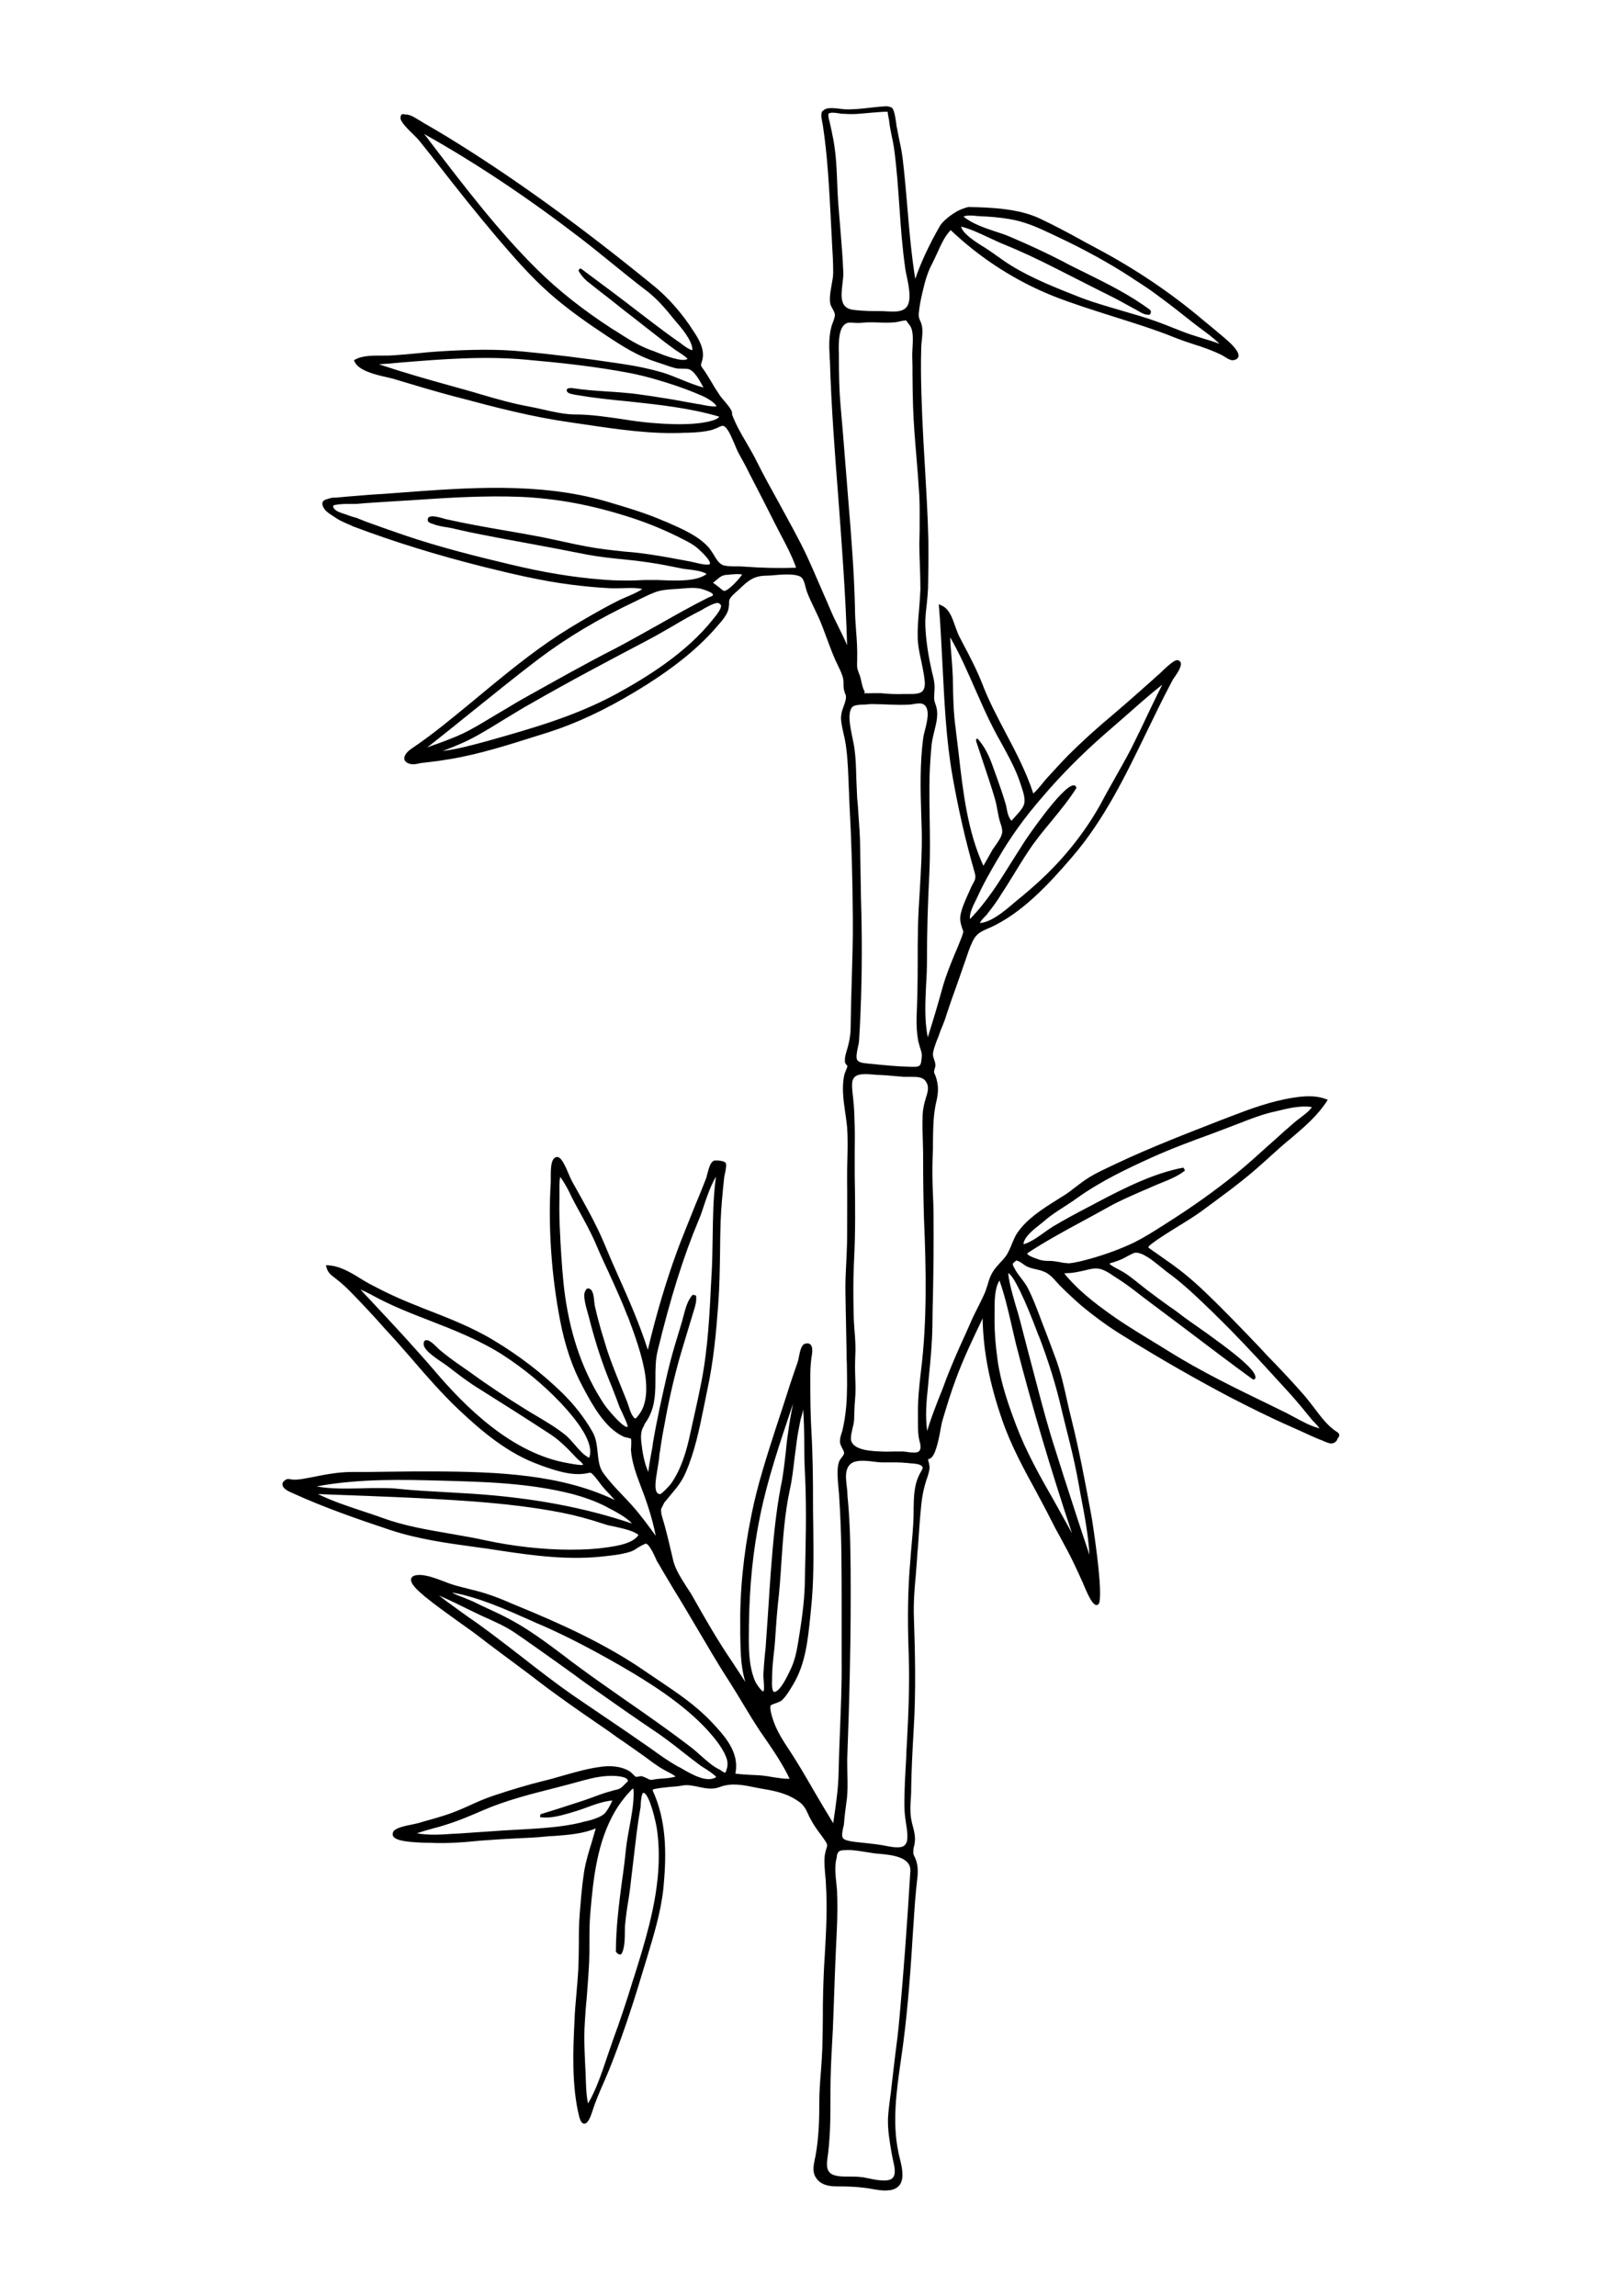 <?xml version="1.0" encoding="utf-8"?>
<!-- Generator: Adobe Illustrator 21.1.0, SVG Export Plug-In . SVG Version: 6.00 Build 0)  -->
<svg version="1.1" id="Слой_1" xmlns="http://www.w3.org/2000/svg" xmlns:xlink="http://www.w3.org/1999/xlink" x="0px" y="0px"
	 viewBox="0 0 595.3 841.9" style="enable-background:new 0 0 595.3 841.9;" xml:space="preserve">
<path d="M490.5,525.2L490.5,525.2c-3.4-2.1-5.9-5.5-8.4-8.8c-1.1-1.4-2.2-2.9-3.3-4.2c-3.2-3.7-6.7-7.5-11.1-12.1
	c-1.9-1.9-3.7-3.8-5.5-5.8c-6.5-6.8-13.2-13.8-20.1-20.4c-4.6-4.4-8.5-7.6-12.4-10.4l-1.3-0.9c-1.6-1.1-3.2-2.3-4.8-3.4
	c-0.5-0.3-0.9-0.6-1.3-0.9c-0.5-0.4-1.1-0.7-1.1-0.9c0-0.1,0.1-0.4,1-1.1c3-2.3,6.3-4.3,9.5-6.3c2.9-1.8,5.9-3.6,8.7-5.6
	c1.4-1,2.8-2.1,4.2-3.1c3.5-2.6,7.2-5.3,10.7-8.1c3.7-2.9,7.3-6.1,10.7-9.2c2.1-1.9,4.3-3.9,6.6-5.8l1.1-0.9c4.7-4,9.6-8.2,13-13.5
	l0.3-0.5l-0.6-0.2c-4.1-1.6-8.5-1.1-12.4-0.5c-7.9,1.3-15.3,4-22.3,6.7l-3.4,1.3c-12.8,5-26.1,10.1-38.8,16.1l-1.7,0.8
	c-2.7,1.3-5.6,2.6-8.2,4.2c-1.8,1.1-3.5,2.4-5.2,3.7c-1.4,1.1-2.8,2.2-4.3,3.1c-0.9,0.6-1.8,1.1-2.7,1.7c-5.1,3.2-10.9,6.9-14.3,12
	c-0.9,1.3-1.4,2.8-2,4.1c-0.5,1.3-1.1,2.6-1.8,3.8c-0.7,1.1-1.6,2.1-2.5,3c-0.9,1-1.9,2.1-2.7,3.4c-0.9,1.5-1.4,3-1.8,4.5
	c-0.3,0.9-0.6,1.8-0.9,2.7c-0.7,1.7-1.6,3.4-2.4,5.1c-0.7,1.4-1.5,2.9-2.2,4.4c-0.9,2-1.8,4.1-2.7,6.1c-2.7,5.9-5.4,12-7.7,18.2
	c-0.6,1.8-1.4,3.6-2.1,5.4c-1.5,3.9-3.1,7.9-4.2,11.9c-0.8-5.3-0.3-11,0.3-16.5l0.3-3.4c0.6-6,1.2-12.3,1.3-18.6
	c0-3.7,0.1-7.4,0.2-11.1c0.2-10,0.3-20.3,0.2-30.4c0-2.1-0.1-4.3-0.2-6.5c-0.2-4.8-0.3-9.7-0.1-14.5c0.1-1.9,0.1-3.7,0.1-5.5
	c0.1-5,0.1-9.7,1.3-14.6c0.8-3.5,0.7-5.9-0.3-9c-0.2-0.5-0.3-0.7-0.4-0.9c-0.1-0.2-0.1-0.2-0.2-0.8c0-0.2,0.1-0.6,0.2-0.9
	c0.1-0.4,0.2-0.8,0.3-1.2c0-0.9-0.2-1.7-0.5-2.4c-0.2-0.6-0.4-1.2-0.4-1.8c0-1.4,0.8-3.4,1.4-5.1c0.3-0.7,0.6-1.4,0.8-2
	c0.4-1.2,0.8-2.3,1.3-3.4c0.5-1.2,1-2.5,1.4-3.9c1.1-3.4,2.3-6.8,3.5-10.1c0.9-2.6,1.9-5.3,2.8-8c0.2-0.6,0.4-1.1,0.6-1.7
	c0.8-2.4,1.6-4.9,2.7-7.2c1.4-3,3.2-3.7,6.1-5l0.1,0c11.8-5.3,21.6-15.8,30.5-26.2c11.6-13.5,19.4-29.6,27-45.3
	c3.1-6.4,6.3-13,9.7-19.4c0.1-0.2,0.3-0.5,0.6-0.9c1.4-2,2.7-4.1,2.4-5.4c-0.1-0.4-0.4-0.7-0.8-0.9c-1-0.5-2.7,0.7-6.8,4.7
	c-0.3,0.3-0.5,0.5-0.7,0.6l-2.1,1.9c-4.5,4-9.1,8.1-13.8,12.1c-6.7,5.6-12.1,10.5-17,15.4c-2.9,2.9-5.6,6-8.3,8.9
	c-0.4,0.5-0.9,1.1-1.4,1.7c-1,1.2-2.1,2.6-3.2,3.5c-2.5-7.7-6.3-15-10-22c-3.1-5.9-6.3-11.9-8.7-18.2c-2-5.1-4.6-10.1-7.1-14.8
	c-0.5-0.9-0.9-1.8-1.4-2.7c-0.5-1-0.9-2.2-1.4-3.5c-1.1-3.2-2.3-6.8-5.4-7.9l-0.7-0.3l0.1,0.8c0.6,7.1,0.9,14.4,1.3,21.5
	c0.7,13.5,1.3,27.4,3.7,40.9c2.1,11.9,4.7,23.4,8.1,35.2c0.6,1.9,0.1,2.8-0.8,4.4c-0.3,0.5-0.5,1-0.8,1.6l-0.1,0.3
	c-1.1,2.5-2.5,5.3-3.2,8c-0.7,2.3-0.4,3.9,0.2,5.8c0.2,0.5,0.3,0.8,0.4,1.1c0.2,0.5,0.2,0.5-0.4,2.3c-0.8,2-1.6,4.1-2.5,6.1
	c-1.7,4.1-3.4,8.3-4.6,12.6c-1.4,5.1-3.3,11.6-5.4,18.2c-1.3-6.4-0.9-13.1-0.6-19.6c0.2-2.9,0.3-5.9,0.3-8.8
	c0-10.2,0.3-20.8,0.9-32.3c0.3-6.4,0.2-12.9,0.1-19.2c-0.1-3.9-0.1-8-0.1-12c0-5,0.3-10.1,0.8-15.4c0.2-1.7,0.6-3.4,1-5
	c0.8-3.2,1.7-6.5,0.4-9.9c-0.6-1.6-0.5-2.6-0.4-4c0-0.6,0.1-1.2,0.1-2c0-1.9-0.4-3.7-0.9-5.5c-0.1-0.5-0.2-0.9-0.3-1.4
	c-1.3-5.8-2-11-2.2-15.8c-0.1-2.6,0.2-5.2,0.5-7.7c0.2-2,0.4-4.1,0.5-6.2c0.1-5.7,0.2-11.7,0.1-17.7c-0.2-9.2-0.8-18.6-1.3-27.6
	c-0.7-11.3-1.3-23-1.4-34.5c0-2.6,0-5.6,0.1-8.5c0-0.7,0.1-1.5,0.2-2.4c0.2-1.9,0.4-3.9,0-5.6c-0.2-0.9-0.5-1.4-0.7-1.9
	c-0.3-0.8-0.5-1.2-0.4-2.5c0.2-2.4,0.7-4.9,1.3-7.5c1-4.3,1.9-7.6,3.7-10.9c0.6-1.2,1.2-2.5,1.8-3.8c1.4-3.1,2.8-6.2,4.9-8.3
	c11,10.4,23.7,18.6,37.7,24.2c7.1,2.8,14.5,5.1,21.7,7.4c7.6,2.4,15.4,4.8,22.8,7.8c2.8,1.1,5.5,2,8.3,2.9c0.7,0.2,1.4,0.4,2.1,0.7
	c2.1,0.7,4.3,1.6,6.4,2.6c0.3,0.1,0.7,0.4,1.1,0.6c1.1,0.7,2.5,1.6,3.4,1.5c1.1-0.1,1.7-0.5,2-1.2c0.4-1.2-0.7-3-3.5-5.6
	c-2-1.8-4.1-3.5-6.1-5.2c-1.1-0.9-2.2-1.8-3.3-2.7c-11.8-10-24.9-18.8-39-26.3c-2-1.1-4-2.1-5.9-3.2c-4.9-2.7-10-5.4-15.1-7.8
	c-7.5-3.5-16.9-4-26.1-4.2c-1.5,0.4-2.9,0.9-4.2,1.6c-1.9,1.1-4.6,3-6.1,5.1c-4.2,7.3-7.2,13.8-9.2,19.7c-1.4-8.8-2.2-17.8-2.9-26.4
	c-0.5-5.8-1-11.7-1.7-17.6c-0.3-2.3-0.7-4.6-1.2-6.7c-0.3-1.5-0.6-3.1-0.9-4.6c0-0.1,0-0.2-0.1-0.4c-0.7-5.7-1.3-7-2.1-7.3
	c-0.1,0-0.1,0-0.2,0c-0.6-0.3-1.3-0.4-2.2-0.3c-4.8,0.3-9.3,1.2-14.2,1.1c-2.3-0.1-6.7-1.2-8.2,0.4c-0.1,0.1-0.3,0.2-0.4,0.3
	c-0.5,0.7-0.4,2.3,0.1,4.6c0,0.2,0.1,0.4,0.1,0.5c1.7,11.1,2.3,22.7,2.9,33.9c0.2,3.3,0.3,6.6,0.5,9.8c0.2,3.1,0.4,6.8,0.4,10.4
	c0,1.4-0.3,3-0.6,4.6c-0.4,2.2-0.8,4.6-0.5,6.6c0.1,0.7,0.5,1.4,0.9,2.1c0.4,0.7,0.7,1.3,0.8,1.9c0.1,0.9-0.3,1.9-0.7,3
	c-0.2,0.6-0.5,1.2-0.6,1.8c-0.9,3.5-0.8,7.1-0.6,10.6c0,0.6,0,1.1,0.1,1.7c0.5,16.8,1.8,33.9,3.1,50.4c1.3,17.7,2.7,35.9,3.2,53.9
	c-1-2.4-2.2-4.7-3.3-7c-0.9-1.8-1.8-3.6-2.6-5.5c-1.2-2.8-2.4-5.6-3.6-8.3c-1.7-3.9-3.4-7.9-5.2-11.8c-3.1-6.6-6.8-13.1-10.2-19.4
	c-2.8-5.1-5.8-10.4-8.4-15.7c-1.1-2.2-2.4-4.4-3.6-6.5c-1.9-3.2-3.8-6.5-5.1-9.9c-0.2-0.4-0.2-0.7-0.2-1c0-0.4-0.1-0.8-0.5-1.4
	c-0.6-1-1.4-2-2.2-2.9c-0.5-0.6-1-1.2-1.5-1.8c-1.1-1.6-2.2-3.3-3.1-4.9c-0.9-1.5-1.8-3-2.8-4.5c-0.2-0.3-0.4-0.6-0.6-0.8
	c-0.8-1.2-0.8-1.2-0.5-2.2c0.1-0.3,0.2-0.6,0.3-1c1-3.9-1.4-7.8-3.2-10.5c-4.2-6.6-9.4-12.5-15-17c-27.1-22.1-51.8-39.9-75.5-54.4
	c-3-1.8-6-3.6-9-5.3l-0.1-0.1c-0.4-0.2-0.8-0.5-1.2-0.7c-1.5-0.9-3.1-2-4.7-2c0,0-0.1,0-0.1,0c-0.2,0-0.3,0-0.5-0.1
	c-0.3-0.1-0.7-0.1-1,0.1c-0.3,0.3-0.4,0.8-0.4,1.2c-0.1,1.3,2.1,3.6,5,6.4c0.8,0.8,1.5,1.5,1.8,1.9c2.6,3.2,5.1,6.4,7.6,9.6
	c6.7,8.6,13.7,17.4,20.9,25.9c6,7,12.2,14.2,19.3,20.5c7,6.2,14.9,11.6,21.1,15.7c6.2,4.1,11.5,7.4,18,9.5c0.8,0.3,1.6,0.5,2.4,0.8
	c1.5,0.5,3.1,1.1,4.7,1.5c0.8,0.2,1.6,0.2,2.5,0.2c0.9,0,1.8,0,2.5,0.2c2,0.7,3.8,3.9,5.1,6.3c0.1,0.1,0.2,0.3,0.2,0.4
	c-2.7-0.7-5.4-1.8-8.1-2.9c-2.2-0.9-4.4-1.8-6.6-2.5c-4.4-1.3-9.3-2.4-15.4-3.3c-14-2.1-25.5-3.5-36.2-4.5c-8.9-0.9-18.8-0.8-31.1,0
	c-2.7,0.2-5.4,0.4-8,0.7c-2.7,0.3-5.5,0.5-8.3,0.7c-1.1,0.1-2.3,0.1-3.7,0.1c-3.6,0-7.7-0.1-10.4,1.5l-0.4,0.2l0.2,0.4
	c1.4,3.4,7.6,4.9,12.2,5.9c1.2,0.3,2.2,0.5,3,0.8c6.4,1.9,13.9,4.2,21.5,6.2l1.6,0.4c13.8,3.7,26.9,7.1,41,9.1
	c1.8,0.3,3.7,0.5,5.5,0.8c12,1.8,24.4,3.6,36.4,3l1,0c3-0.1,6.2-0.3,9.1-1.1c0.6-0.2,1.2-0.5,1.8-0.7c1-0.5,2-1,2.5-0.6
	c1.5,0.9,2.7,4,3.8,6.5c0.5,1.2,0.9,2.2,1.3,3c1.3,2.4,2.8,5,4.3,8.1c1.7,3.2,3.3,6.5,5,9.7c1.4,2.8,2.8,5.5,4.2,8.3
	c0.6,1.1,1.1,2.2,1.7,3.3c2.2,4.2,4.6,8.6,6.1,13c-6,0.2-12.2,0.1-19-0.4c-0.9-0.1-1.9-0.1-2.9-0.1c-1.5,0-3,0-4.4-0.3
	c-1.7-0.3-2.9-2.2-4-4.1c-0.6-1-1.3-2-2-2.8c-3.7-4-9.4-6.5-14.4-8.7c-0.6-0.3-1.1-0.5-1.7-0.7c-6.6-2.9-13.7-5-21.5-7.3
	c-24.4-7-50.5-5-75.8-3.1c-3.4,0.3-6.8,0.5-10.1,0.7c-1.7,0.1-3.3,0.3-5,0.4l-3.7,0.3c-1.5,0.1-2.9,0.3-4.4,0.4c-0.2,0-0.5,0-0.8,0
	c-0.1,0-0.1,0-0.2,0c-0.6,0.1-1.1,0.2-1.7,0.4c-0.6,0.2-1.6,0.4-2,1.1c-0.4,0.7,0,1.7,0.3,2.2c0.1,0.2,0.2,0.3,0.3,0.5
	c0.3,0.4,0.7,0.8,1.2,1.2c1,0.8,2.1,1.4,3.1,2.1c1.9,1.3,4.1,2,6.1,3c15.1,5.7,30.9,10.6,48.1,14.9c10.1,2.5,20.9,5.1,31.9,6.5
	c5.5,0.7,10,1.1,14.2,1.3c1.4,0.1,2.9,0,4.5,0c2.6-0.1,5.2-0.2,7.5,0.3c-1.6,1.1-3.7,2-5.8,2.9c-1.2,0.5-2.3,1-3.3,1.5
	c-6.5,3.3-12.6,6.9-17.7,10c-10.3,6.3-19.7,13.8-29.3,21.7c-1.9,1.6-3.9,3.2-5.8,4.8c-7.3,6-14.8,12.3-22.7,17.6
	c-1.5,1-2.9,2.5-2.7,3.9c0.2,0.9,1,1.5,2.4,1.8c0.9,0.2,1.9,0,2.8-0.2c0.3-0.1,0.7-0.1,1-0.2l1.8-0.2c2.8-0.3,5.7-0.7,8.6-1.2
	c11-1.8,22.1-5.4,32.9-8.8l3.5-1.1c10-3.2,20.7-8.2,31.8-14.9c13.1-7.9,22.4-15.3,29.5-23.4l0.5-0.6c1.5-1.7,3.3-3.7,4-5.9
	c0.2-0.7,0.2-1.4,0.3-2.1c0-0.6,0-1.3,0.2-1.8c0.4-0.9,1.5-1.9,2.4-2.7c0.3-0.3,0.6-0.5,0.9-0.8c3.6-3.5,5.7-5.2,10.4-5.2
	c0.8,0,1.8-0.1,3-0.2c3.4-0.3,8.5-0.6,9.9,1.1c0.6,0.7,1,2.2,1.3,3.4c0.2,0.6,0.3,1.2,0.5,1.7c0.7,1.9,1.6,3.7,2.4,5.4
	c0.6,1.2,1.1,2.4,1.7,3.6c1.2,2.6,2.2,5.4,3.2,8.1c1,2.7,2,5.4,3.2,8.1c0.3,0.6,0.6,1.2,0.9,1.9c0.8,1.6,1.6,3.3,1.9,4.9
	c0.1,0.6,0.1,1.2,0.1,1.8c0,0.8,0,1.7,0.3,2.6c0.1,0.4,0.2,0.7,0.3,0.9c0.3,0.8,0.4,1.1,0.2,2.1c-0.2,1-0.5,1.8-0.8,2.6
	c-0.6,1.7-1.2,3.3-0.8,5.8c0.2,1.6,0.6,3.1,0.9,4.6c0.4,1.6,0.7,3.3,0.9,5c0.6,4.6,0.7,9.3,0.9,13.8c0.1,2.4,0.2,4.8,0.3,7.2
	c0.7,12.7,1.1,26.1,1.2,41.1c0.1,7.7-0.2,15.5-0.4,23.1c-0.2,5.6-0.3,11.3-0.4,17c0,2.8-0.5,5.6-1.5,8.8c-0.4,1.4-0.7,2.4-0.6,3.8
	c0,0.5,0.3,0.9,0.6,1.2c0.1,0.1,0.3,0.3,0.3,0.4c0,0.4-0.3,1.1-0.6,1.8c-0.2,0.5-0.4,1-0.5,1.4c-1,4.3-0.4,9.1,0.3,13.8
	c0.3,1.9,0.5,3.7,0.7,5.4c0.3,4,0.2,8.1,0.1,12.1c-0.1,2.4-0.1,4.9-0.1,7.4c0.1,7.3,0,14.5,0,21.2c0,3-0.2,6-0.3,8.9
	c-0.2,3.8-0.4,7.8-0.3,11.8l0.1,5.6c0.1,5,0.2,10.1,0.3,15.1c0,1.5,0,3.1,0.1,4.6c0.1,5.1,0.2,10.4-0.2,15.5
	c-0.3,3.4-0.8,6.6-1.5,9.4c-0.1,0.3-0.2,0.6-0.3,0.9c-0.3,1-0.6,2.1-0.5,3.2c0.1,0.8,0.5,1.4,0.8,2.1c0.3,0.6,0.7,1.2,0.7,1.7
	c0,0.5-0.4,1.1-0.9,1.7c-0.4,0.5-0.8,1.1-1,1.7c-0.4,1.2-0.5,2.6-0.5,3.8c0,2.1,0.2,4.3,0.4,6.4c0.1,0.9,0.2,1.8,0.2,2.6
	c0.4,6.1,0.7,12.6,0.8,20.2c0.1,7.1,0.1,14.4,0.1,21.4c0,6.2,0,12.7,0,19c0.1,8.3-0.3,16.7-0.6,24.8c-0.2,4.9-0.4,10-0.5,15.1
	c-0.1,6.4-1,12.4-2,19.1c-2.4-3.9-4.8-8-7.1-11.9c-3.1-5.4-6.3-10.9-9.8-16.1c-1.5-2.3-3-4.7-4.2-7.4c-1.3-3.1-2.4-6.9-1.8-7.8
	c0.2-0.2,1-0.5,1.6-0.7c1-0.4,2-0.7,2.5-1.2c1.6-1.5,2.8-3.6,3.9-5.4l0.3-0.5c4.5-7.6,5.3-16.3,6.2-24.8c0.1-1,0.2-2.1,0.3-3.1
	c1-9.5,0.9-19.3,0.8-28.7c0-2.5-0.1-5.1-0.1-7.6l0-2.6c0-8.5-0.1-17.4-0.6-26.1c-0.3-5.2-0.4-10.9-0.4-17.9l0-0.8
	c0-2.3,0-4.7,0.3-7.1c0-0.2,0.1-0.5,0.1-0.9c0.3-1.7,0.7-4-0.4-5c-0.5-0.4-1.2-0.5-2-0.2c-1.3,0.4-1.8,2.8-2.2,4.9
	c-0.1,0.7-0.3,1.3-0.4,1.7c-1,2.8-1.9,5.6-2.8,8.2c-1.7,5.4-3.5,10.9-5.3,16.3c-3.1,9.7-6.7,20.6-8.9,31.7
	c-3,14.7-4.3,28.4-4.1,41.8l0,1.6c0.1,5.6,0.1,11.4,1.6,16.9l0.1,0.4c0.1,0.2,0.1,0.4,0.2,0.6c-0.4-0.6-0.8-1.3-1.2-1.9
	c-1.2-1.8-2.4-3.7-3.6-5.5c-5.6-8.2-10.3-16.5-14.2-23.4c-0.7-1.3-1.6-2.7-2.6-4.2c-2-3.1-4-6.3-4.8-9.3c-0.4-1.7-0.8-3.4-1.2-5.1
	c-0.6-2.6-1.3-5.4-2-8c-0.1-0.4-0.3-0.9-0.4-1.4c-0.5-1.6-1.1-3.4-0.9-4.8c0.2-0.3,0.4-0.8,0.8-1.6c0.2-0.3,0.3-0.6,0.3-0.6
	c0.8-1,1.6-1.9,2.3-2.8c2.1-2.5,4.1-4.8,5.6-8.3c3.3-7.6,5-15.9,6.6-23.8c0.4-2.1,0.9-4.3,1.3-6.4c2.3-10.5,3.3-21.5,4-31.1
	c0.5-6.6,0.6-13.2,0.7-19.7c0-3.6,0.1-7.3,0.2-11c0.2-5.2,0.7-10.4,1.3-16.1c0-0.2,0.1-0.6,0.2-1.1c0.6-2.6,0.7-3.9,0.3-4.4
	c-0.6-0.8-3.7-1-4.4-0.7c-1.2,0.7-1.7,2.7-2.2,4.5c-0.2,0.6-0.3,1.2-0.4,1.6c-0.9,2.3-1.8,4.6-2.7,6.8c-0.4,1-0.9,2.1-1.3,3.1
	l-1.4,3.5c-1.8,4.6-3.8,9.3-5.5,14c-3.9,10.7-7.5,22.7-10.6,35.8c-3-9.4-7-18.5-10.9-27.2c-1.7-3.8-3.4-7.7-5-11.6
	c-3.1-7.4-7.1-14.4-10.9-21.2l-0.9-1.6c-0.2-0.4-0.6-1.2-1-2.1c-1.7-4.1-3.1-7.2-4.7-7c-2.3,0.3-2.2,4.8-2.2,7.7c0,0.6,0,1.1,0,1.5
	c-1,16,0.2,34,3.4,50.6c1.8,9.4,4.5,17.4,8.4,24.6l0.1,0.2c3.3,6.2,7.9,14.7,14.7,17.9c0.4,0.2,0.9,0.3,1.4,0.4
	c0.5,0.1,1.2,0.3,1.4,0.4c0.2,0.3,0.1,1.9,0.1,2.7c0,0.6-0.1,1-0.1,1.3c0.3,4.6,2,9.2,3.6,13.4c1.8,4.6,4.2,11.4,5.5,18.2
	c-2.7-3.7-5.4-7.4-8.4-10.8c-1.3-1.5-2.7-2.9-4-4.3c-2.3-2.4-4.7-5-6.7-7.7c-1.7-2.3-1.9-4.9-2.2-7.7c-0.3-2.6-0.5-5.3-2-7.8
	c-2.8-4.9-6.6-9.8-11.1-14.2c-7.3-7.1-15.6-13.5-24.9-19.1c-8.4-5.1-17.7-8.6-26.7-12.1l-1.4-0.6c-6-2.3-11.8-5-17.6-8.1
	c-1.1-0.6-2.3-1.3-3.4-2c-3.7-2.3-7.6-4.6-11.9-4.8l-0.7,0l0.2,0.6c0.5,2.1,1.6,2.9,3.2,4.1c2.5,1.9,4.7,4,6.5,5.9
	c4,4.1,8,8.4,11.7,12.6l2.3,2.5c2.6,2.8,5.1,5.8,7.6,8.6c5.4,6.3,11.1,12.8,17.2,18.6c8.7,8.2,18.3,16.3,30,20.4l0.2,0.1
	c5.1,1.8,10.9,3.8,16.2,3c0.4-0.1,0.7-0.1,1-0.2c1.1-0.2,1.2-0.2,2.2,0.9c0.6,0.7,1.2,1.4,1.7,2.1c0.4,0.5,0.8,1.1,1.2,1.6
	c0.9,1.1,1.9,2.2,2.9,3.2c0.6,0.7,1.3,1.4,1.9,2.1c-19.6-9.4-42.7-10.4-66.5-10.5c-5.5,0-11.1,0-16.5,0.1c-4.4,0.1-9,0.1-13.5,0.1
	c-5,0-10.1,1-15,2l-1.7,0.3c-1.5,0.3-3.2,0.6-4.9,0.5c-0.2,0-0.4-0.1-0.7-0.1c-0.6-0.1-1.3-0.3-2,0.2c-0.8,0.5-1.2,1.1-1.1,1.8
	c0.1,1.3,1.9,2.3,3.6,3c11.8,5.4,24.3,9.7,36,13.6c10,3.3,20.7,4.8,31,6.2c3,0.4,6,0.8,9,1.3c13.2,2,26.2,3.7,39.5,2l0.9-0.1
	c2.7-0.3,5.4-0.7,8-1.6c0.5-0.2,1.3-0.6,2.1-1.2c1-0.6,2.9-1.7,3.3-1.6c1.1,0.3,2.7,3.6,3.5,5.4c0.3,0.7,0.6,1.4,0.9,1.7l1.2,2.1
	c1.4,2.4,2.9,4.9,4.4,7.4c3,4.8,5.9,9.8,8.7,14.5c3.9,6.6,7.9,13.5,12.2,20.1c1.6,2.5,3.1,5,4.6,7.5c1.9,3.2,4,6.6,6.1,9.8
	c0.7,1,1.3,1.9,2,2.9c3.3,4.8,6.6,9.7,9,14.8c-1.9,0.1-4.1-0.3-6.2-0.6c-1.1-0.2-2.2-0.4-3.2-0.5c-1.4-0.2-2.9-0.2-4.4-0.3
	c-2-0.1-4.1-0.2-6.1-0.5c1.7-7.9-4.2-14.1-8.9-19.1c-5.6-5.9-12.4-10.5-19.1-15c-1.5-1-3.1-2.1-4.6-3.1
	c-15.2-10.6-32.8-18.3-46.4-23.9c-1-0.4-1.9-0.8-2.9-1.2c-3.2-1.4-6.6-2.8-9.9-3.8c-1.9-0.6-3.9-1.1-5.9-1.6
	c-2.3-0.6-4.6-1.1-6.9-1.9c-0.6-0.2-1.3-0.5-2.1-0.8c-3.2-1.2-7.1-2.7-9.9-2.4c-1.3,0.1-2.1,0.6-2.3,1.3c-0.5,1.7,2.1,4.1,4.6,6.2
	l0.2,0.2c3.9,3.2,8,6.1,12,9c2.8,2,5.7,4,8.4,6.1c3.6,2.8,7.3,5.5,10.9,8.2c3.6,2.7,7.3,5.4,10.9,8.2c7.2,5.5,14.7,10.7,22,15.7
	c2.4,1.6,4.8,3.3,7.1,5l1.8,1.2c2.1,1.5,4.3,3,6.4,4.5l1.4,1c1.7,1.3,3.5,2.6,5.3,3.8c0.8,0.5,1.7,1,2.6,1.5c1.2,0.6,2.4,1.2,3.4,2
	c-1.3,0.4-2.9,0.6-4.5,0.7c-0.9,0.1-1.7,0.1-2.4,0.2c-0.2,0-0.4,0.1-0.7,0.1c-0.5,0.1-0.9,0.2-1.3,0.2c-0.7,0-1.1-0.3-1.7-0.6
	c-0.5-0.2-1-0.5-1.7-0.7c-0.4-0.1-0.9,0-1.3,0.1c-0.4,0.1-0.8,0.1-1,0.1c-0.2-0.1-0.6-0.5-1-0.9c-0.4-0.4-0.8-0.8-1.2-1.1
	c-3.5-2.1-7.6-2.1-10.5-1.7c-4.8,0.6-9.6,2-14.2,3.3c-2.2,0.6-4.4,1.3-6.6,1.8c-5.7,1.4-11.8,3.2-18.7,5.5c-3,1-6,2.3-8.8,3.6
	c-3.1,1.4-6.3,2.8-9.7,3.8c-2.1,0.7-4.3,1.3-6.5,1.9c-0.9,0.3-1.8,0.5-2.7,0.8c-0.4,0.1-1.1,0.2-1.8,0.4c-3.6,0.7-6.6,1.4-7.3,2.8
	c-0.3,0.7-0.2,1.3,0,1.6c1.2,1.9,6.7,2.2,12.5,2.4c0.6,0,1,0,1.3,0c6.1,0.3,12.2-0.2,18.2-0.8l1.4-0.1c3.7-0.3,7.6-0.5,11.2-0.7
	c3.7-0.2,7.5-0.3,11.3-0.7c0.9-0.1,1.9-0.2,3-0.2c5.1-0.4,10.8-0.8,15.4-2.8c-0.5,1.8-1,3.5-1.5,5.2c-1.1,3.5-2.2,7.1-2.8,10.9
	c-0.8,5.2-1.2,10.6-1.6,15.6c-0.3,3.6-0.3,7.3-0.3,10.9c0,3-0.1,6.1-0.2,9.1c-0.2,3-0.4,6.1-0.7,9.1c-0.3,3.3-0.6,6.7-0.7,10
	c-0.5,9.9-1.1,23.5,1.7,34.8c0.3,1.1,0.8,2.7,1.9,2.7h0c1,0,2-1.5,2.9-4.4c1.1-3.5,2.6-7,4.1-10.4c0.7-1.7,1.5-3.4,2.2-5.2
	c4.2-10.5,8.1-21.9,12-35c0.6-2,1.2-3.9,1.8-5.9c2.5-8.3,5.1-16.8,6-25.3c1-10.5,1.5-22.8-3.1-34.1c-0.1-0.3-0.3-0.6-0.4-0.9
	c-0.2-0.5-0.5-1.1-0.4-1.2c0-0.1,0.3-0.3,1.5-0.5c1.6-0.3,3.2-0.4,4.8-0.6c1.5-0.1,3-0.2,4.5-0.5c2.1-0.4,4.1,0.1,6.1,0.5
	c2.4,0.5,5,1.1,7.8,0c4-1.5,8.1-0.8,12.4,0.1c0.9,0.2,1.7,0.3,2.6,0.5c5.5,0.9,9.8,1.8,14.2,5c1.6,1.2,2.4,2.8,3.2,4.6
	c0.2,0.5,0.5,1.1,0.8,1.6c1.1,2.1,2.5,4.1,3.9,5.9c0.4,0.6,0.8,1.1,1.2,1.7c1.2,1.7,1.1,2.1,0.7,3.2c-0.2,0.6-0.4,1.3-0.6,2.5
	c-0.3,2.5,0,5,0.2,7.5c0.1,0.9,0.2,1.8,0.2,2.7c0.6,8.8,0.1,17.8-0.4,26.5c-0.3,4.5-0.5,9.2-0.6,13.8c-0.1,2.8-0.1,5.5-0.1,8.3
	c0,4-0.1,8.1-0.2,12.1c-0.1,2.7-0.3,5.5-0.5,8.2c-0.3,3.7-0.6,7.5-0.6,11.3c0,5.8-0.1,12.7-1.4,19.9c-0.1,0.4-0.2,0.9-0.3,1.3
	c-0.4,2.2-0.9,4.4,0.4,6.5c1.9,3,5.2,3.3,8.2,3.3c3.2,0,6.4,0.1,9.6,0.5c0.8,0.1,1.7,0.2,2.6,0.4c1.7,0.3,3.4,0.6,5.1,0.6
	c0.7,0,1.5-0.1,2.2-0.2c1.4-0.3,2.5-1,3.2-2c1.7-2.6,0.6-6.9-0.2-10.1c-0.2-0.7-0.3-1.3-0.4-1.8c-2.3-10.9-0.7-22.4,0.9-33.5
	c0.3-1.9,0.5-3.8,0.8-5.7c1.9-14.4,2.9-29.2,3.7-42.3l0.2-2.7c0.3-5.2,0.7-10.5,1.3-15.8c0.3-2.3,0.4-5.1-0.6-7.5
	c-0.2-0.4-0.3-0.7-0.4-0.9c-0.4-0.8-0.5-1-0.4-2.1c0-0.6,0.1-1.2,0.3-1.8c0.2-0.9,0.3-1.8,0.3-2.8c-0.1-1.6-0.4-3-0.8-4.4
	c-0.3-1-0.5-2.1-0.7-3.2c-0.3-2.4-0.2-5,0-7.5c0.1-1.1,0.1-2.2,0.1-3.3c0.1-6.1,0.4-12.7,0.9-21.2c0.9-14.6,0.5-29,0.1-41.2
	c-0.2-5.3,0.2-10.6,0.7-15.8c0.1-1.7,0.3-3.5,0.4-5.2c0.1-1.7,0.2-3.5,0.4-5.2c0.3-5,0.7-10.2,1.2-15.3c0.3-2.9,0.8-5.6,1.7-8.5
	c0.1-0.4,0.3-0.8,0.4-1.2c0.4-1.1,0.7-2.2,0.9-3.3c0.1-1.1-0.1-1.9-0.3-2.7c-0.1-0.3-0.2-0.6-0.2-1c0.2,0,0.4-0.1,0.7-0.2
	c2-1,3.1-6.4,4-11.4c0.2-1,0.3-1.7,0.4-2c1.7-5.8,3.3-11,5.1-15.8c2.8-7.6,6.3-14.9,9.7-22l0.1-0.3c0.2,11.9,2.5,23.8,7.1,37.1
	c3.2,9.4,8,18.2,12.6,26.6c1.7,3.2,3.5,6.5,5.2,9.9c1.1,2.2,2.3,4.5,3.5,6.6c1.8,3.3,3.6,6.6,5.2,10c0.5,1.1,1,2.1,1.5,3.2
	c0.5,1.2,1.1,2.3,1.6,3.5c0.1,0.2,0.3,0.7,0.5,1.2c1.9,4.5,3.3,7.1,4.6,7.1c0.2,0,0.4-0.1,0.7-0.3c2.2-2.7-2.5-32.1-2.6-32.4
	c-2.4-13.1-4.5-24.1-7.3-35.4c-0.6-2.3-1.1-4.6-1.6-6.8c-1.1-4.9-2.2-9.9-3.9-14.7c-1.2-3.3-2.5-6.7-3.7-9.9
	c-0.9-2.3-1.8-4.6-2.6-6.8c-1.1-2.9-2.4-6.3-4-9.5c-0.7-1.5-1.7-2.8-2.7-4.1c-1-1.3-1.9-2.5-2.5-3.8l-0.1-0.1
	c-0.5-1.1-0.7-1.4,0.3-2.1c0.2-0.2,0.4-0.3,0.5-0.4c0.1,0,0.1-0.1,0.1-0.1c0.1,0.1,0.4,0.2,0.7,0.3c0.5,0.1,1.1,0.6,1.7,1
	c0.6,0.4,1.2,0.9,1.8,1.1c1,0.4,2.1,0.7,3.1,0.9c0.9,0.2,1.8,0.4,2.7,0.8c1.9,0.7,3.3,2.2,4.7,3.8c0.4,0.4,0.8,0.9,1.2,1.3
	c2.9,2.9,5.4,5.2,7.8,7.3c5.3,4.4,10.3,8,15.2,11c14.3,8.9,27.2,16.2,39.3,22.6c6.6,3.4,14.5,7.4,22.5,10.9c1.3,0.6,2.7,1.2,4,1.8
	c2.2,1,4.5,2.1,6.8,3c0.3,0.1,0.6,0.2,1,0.4c1.1,0.5,2.5,1.1,3.4,0.9c1-0.2,1.7-0.9,1.9-1.8C491.6,526.5,491.3,525.7,490.5,525.2z
	 M351.6,276.1c-0.4-3-0.7-6.1-1.1-9.1c-0.8-5.8-0.9-11.7-1-17.4l0-0.9c-0.1-2.7-0.3-5.3-0.5-7.9c-0.2-2.3-0.4-4.7-0.5-7.1
	c3.6,6.2,6.5,12.9,9.3,19.3c2.1,4.7,4.2,9.6,6.6,14.2c1,1.9,2,3.8,3.1,5.7c2.5,4.6,5.1,9.3,6.7,14.2c0.1,0.3,0.2,0.6,0.3,0.9
	c0.8,2.4,1.9,5.5,0.9,7.5c-0.6,1.3-1.7,2.5-2.8,3.7c-0.5,0.6-1.1,1.2-1.6,1.8c-1.1-1.2-1.5-3-1.8-4.7c-0.1-0.7-0.3-1.3-0.5-2
	c-0.9-3-1.9-5.9-2.9-8.7c-0.3-0.7-0.5-1.5-0.8-2.2c-1.5-4.3-2.9-8.3-5.9-11.9l-0.5-0.6c-0.1,0-0.2,0-0.3,0c-0.2,0.1-0.3,0.4-0.3,0.6
	l0.1,0.5c0.7,2.2,1.5,4.4,2.2,6.6c1.5,4.5,3.1,9.2,4.5,13.9c0.5,1.6,0.8,3.3,1.1,4.9c0.2,0.8,0.3,1.7,0.5,2.5
	c0.1,0.6,0.3,1.2,0.5,1.8c0.5,1.5,1,3.1,0.5,4.4c-0.4,1.3-1.4,2.7-2.3,4c-0.6,0.8-1.1,1.5-1.5,2.3c-0.3,0.6-0.7,1.2-1,1.8
	c-0.6,1.1-1.3,2.2-1.9,3.3C354.9,305,353.2,290.3,351.6,276.1z M358.2,329.6c0.3-0.6,0.5-1.1,0.7-1.5c1.9-4.2,4.3-8.3,6.6-12.3
	l0.5-0.8c4.5-7.8,9.7-15.1,16.4-22.8c7-8.2,14.6-15.8,22.6-22.8c2.1-1.8,4.1-3.6,6.2-5.4c4.9-4.3,9.9-8.8,15.1-12.9
	c-2.7,5.3-5.3,10.8-7.8,16.1l-2.2,4.5c-2,4.2-4.4,8.4-6.6,12.3c-1.6,2.9-3.3,5.8-4.9,8.8v0c-5.2,10-12.8,20-21.2,28.1
	c-3.4,3.3-7.1,6.5-11.3,9.9c-0.4,0.3-0.8,0.7-1.3,1.1c-3.2,2.7-7.6,6.3-11.6,6.6c0.4-0.9,1.2-1.7,2-2.5c0.3-0.4,0.7-0.7,0.9-1.1
	c1.7-2.1,3.4-4.4,5.1-7.2c1.6-2.4,3.1-4.9,4.6-7.3c1.7-2.8,3.5-5.7,5.3-8.4c2.5-3.8,5.4-7.3,8.3-10.8c3.2-3.9,6.5-7.9,9.2-12.2
	l0-0.1c-0.1-0.2-0.2-0.5-0.3-0.7c-0.2-0.1-0.4-0.2-0.6-0.2c-0.1,0-0.2,0-0.3,0c-4.5,0.8-17.7,20.4-17.8,20.6c-1.6,2.5-3.2,5-4.7,7.4
	c-4.5,7.2-9.1,14.7-15.3,21C355.4,335.2,357.1,331.7,358.2,329.6z M421.9,113.7c-7.2-5.4-15.6-9.6-23.7-13.6
	c-2.8-1.4-5.6-2.7-8.3-4.2c-5.8-3-12.2-6-19.5-9.1c-1.6-0.7-3.4-1.3-5.3-1.9c-4.2-1.4-8.6-2.9-11.7-5.5c1.2-0.5,3.3-0.4,4.8-0.2
	c0.5,0,0.9,0.1,1.3,0.1c3.3,0.1,6.9,0.4,10.5,1c5.8,0.9,10.6,3.1,15.7,5.5c0.7,0.3,1.4,0.7,2.1,1c9.8,4.6,19.1,9.7,26.9,14.8l1.5,1
	c3,1.9,6,3.9,8.9,6.1c4.6,3.4,8.3,6.3,11.8,9.1c1.1,0.9,2.2,1.7,3.4,2.6c2.4,1.8,4.9,3.6,7,5.7c-2-0.8-4.1-1.4-6.1-2
	c-1.5-0.5-3.1-1-4.7-1.5c-2.1-0.7-4.2-1.6-6.3-2.4c-2-0.8-4-1.6-6-2.3c-4.1-1.5-8.4-2.7-12.5-3.9c-5.1-1.5-10.4-3-15.4-4.9
	c-8.6-3.4-17.4-6.8-25.4-11.7c-1.8-1.1-3.6-2.4-5.3-3.6c-1.5-1.1-3.1-2.2-4.7-3.2l-0.7-0.4c-2.3-1.5-7-4.4-7.7-7.1
	c3.3,0.8,6.7,2.4,9.9,3.9c1.8,0.8,3.6,1.7,5.3,2.4c6.2,2.5,12.7,5.5,21.1,9.8c4.6,2.3,9.2,4.7,13.8,7l5.2,2.6
	c2.2,1.1,4.5,2.4,6.7,3.6l2.2,1.2c0.3,0.2,0.6,0.3,0.9,0.5c1.2,0.7,2.5,1.5,4.1,1.3c0.2-0.2,0.4-0.5,0.4-0.7
	C422.2,114.2,422.1,114,421.9,113.7z M250.2,126.3c-0.3-0.3-0.7-0.5-0.9-0.7c-3.1-2.1-6-4.3-8.8-6.4c-2.1-1.6-4.2-3.2-6.3-4.8
	c-3-2.3-6.2-4.8-9.3-7.1l-11.8-8.8c-0.2,0-0.4,0-0.6,0.2c-0.2,0.2-0.2,0.4-0.3,0.6c0,0,0,0,0,0c1.2,2.1,2.6,3.5,4.5,4.9
	c2.1,1.7,4.3,3.4,6.4,5c2.1,1.7,4.2,3.3,6.3,5c2.6,2,5.2,4,7.7,6l4.1,3.2c2,1.6,4.1,3.2,6.2,4.7c0.2,0.2,0.7,0.5,1.2,0.8
	c0.9,0.6,3.1,2,3.6,2.7c-1.9,1.4-8.6-1.3-11.6-2.5c-0.7-0.3-1.2-0.5-1.6-0.6c-4.8-1.7-9.1-4.5-13.3-7.2l-1-0.6
	c-10.8-7-19.8-14.1-27.6-21.8c-14.3-14.1-26.9-30.7-39.1-46.6c-0.8-1.1-1.6-2.2-2.5-3.2C174.8,59.9,194,72.8,213,87.4
	c3.9,3,7.7,6.1,11.4,9.1c4,3.2,8.1,6.6,12.2,9.7c3.2,2.4,6.1,5.3,9.4,9.4c0.4,0.5,0.9,1.1,1.4,1.7c2.6,3,6.5,7.5,6.6,11.1
	C252.9,128.3,251.3,127.1,250.2,126.3z M254.2,155.4c-4.4,0.3-9.2,0.2-15.1-0.3c-3.6-0.3-7.3-0.8-10.9-1.4
	c-5.6-0.8-11.4-1.7-17.1-1.7c-3.8,0-7.9-0.9-11.8-1.8c-1.8-0.4-3.5-0.8-5.2-1.1c-6-1.1-11.7-2.7-17.8-4.5c-3.6-1.1-7.3-2.1-10.9-3.1
	c-8.7-2.4-17.7-5-26.4-7.9c2.8-0.2,5.7-0.4,8.5-0.7c14.8-1.2,30.2-2.4,45.4-1c12.5,1.1,25.7,2.5,38.6,5c6,1.2,11.8,3,16.6,4.6
	c3.2,1.1,6.3,2.3,9.3,3.6c2.1,0.9,5.1,2.8,5.4,3.9c-1.5,0.2-3.4-0.2-5-0.5c-0.6-0.1-1.2-0.3-1.7-0.3c-1.5-0.3-3-0.5-4.5-0.8
	c-1.8-0.3-3.6-0.7-5.5-1l-1.3-0.2c-3.7-0.6-7.5-1.2-11.3-1.7c-3.4-0.4-6.9-0.7-10.4-0.9c-4.5-0.3-9-0.6-13.4-1.3
	c-0.6,0-1.3,0-1.6,0.3c-0.6,0.6,0,1.3,0.6,1.6c0.7,0.3,1.6,0.4,2.4,0.6c6.4,1.1,12.9,1.8,19.3,2.4c11.1,1.2,22.6,2.4,33.4,5.6
	C263.2,154.1,258.6,155.1,254.2,155.4z M220.4,212.5c-10.3-0.8-21.1-2.6-33.2-5.5c-12.2-2.9-25.9-6.3-39.1-10.8l-2.3-0.8
	c-3.7-1.3-7.5-2.6-11.3-4c-1.3-0.5-2.5-1-3.8-1.5c-1.2-0.3-2.5-0.7-3.7-1.2c-1.4-0.5-4.6-1.2-4.8-3c0-0.3,0.3-0.5,0.5-0.5
	c0,0,0.1,0,0.1,0c0.4-0.1,0.8-0.1,1.2-0.2c1.4-0.2,3.1-0.2,4.5-0.2c0.9,0,1.6,0,2.2,0c4.2-0.4,8.6-0.6,12.7-0.9
	c2.2-0.1,4.5-0.3,6.7-0.4c14.5-1,27.6-1.8,40.7-1.3c13.5,0.6,26.5,3,40.9,7.7c5.8,1.9,11.2,4.1,16.5,6.7c0.5,0.2,0.9,0.5,1.4,0.7
	c2.2,1.1,4.3,2.1,6.2,3.7c4.4,3.9,4.7,5.3,4.6,5.7c0,0.1,0,0.1-0.1,0.2c-0.8,0.5-3.9-0.2-5.4-0.6c-0.5-0.1-1-0.2-1.3-0.3
	c-1.4-0.3-2.8-0.5-4.3-0.8c-4.8-0.9-9.8-1.8-14.8-2.4c-1.8-0.2-3.5-0.4-5.2-0.5c-4.7-0.5-9.5-1-14.2-1.9c-2.7-0.5-5.5-1.1-8.2-1.7
	c-2.6-0.6-5.3-1.1-8-1.7c-4.6-0.9-9.3-1.7-13.9-2.5c-7-1.2-14.3-2.5-21.4-4.1c-0.1,0-0.4-0.1-0.7-0.2c-2.1-0.6-4.4-1.2-5.5-0.6
	c-0.3,0.2-0.5,0.5-0.5,0.8c-0.2,1.1,0.9,1.4,1.4,1.6c0.2,0,0.3,0.1,0.4,0.1c1.6,0.7,3.5,1,5.4,1.3c0.9,0.1,1.7,0.3,2.5,0.5
	c3.4,0.8,7.1,1.6,10.8,2.3c5.2,1,10.3,2,15.5,2.9c7.5,1.4,15,2.8,22.5,4.3c4.3,0.8,8.7,1.3,13,1.7c3.2,0.3,6.5,0.7,9.8,1.2
	c3.5,0.5,7.1,1.2,11.5,2.1c0.8,0.2,1.7,0.3,2.7,0.4c2.3,0.3,5.1,0.6,6.8,1.7c-3.6,2.7-10.6,2.5-15.7,2.3c-0.9,0-1.7-0.1-2.4-0.1
	c-1.5,0-3,0-4.5,0C231.5,213,225.9,213,220.4,212.5z M156.7,274.1c5.9-4.6,11.7-9.3,17.4-13.9c7.6-6.1,15.5-12.5,23.4-18.5
	c10.2-7.7,21.8-14.7,35.6-21.2l1.2-0.6c1.7-0.8,3.4-1.7,5.2-2.4c2.7-1.2,5.4-1.3,8.3-1.5c0.5,0,1-0.1,1.5-0.1c0.4,0,0.8-0.1,1.2-0.1
	c1.1-0.1,2.3-0.2,3.4-0.2c1.4,0,2.8,0.1,4.1,0.6l0.1,0c2.1,0.7,3.2,1.3,3.4,1.8c0.1,0.3,0,0.5-1.1,0.9c-0.3,0.1-0.6,0.2-0.9,0.4
	c-6,3-12,6.4-17.8,9.7c-5.2,2.9-10.5,5.9-15.8,8.7c-11,5.6-21.8,11.7-33.8,18.4c-2.9,1.6-5.7,3.4-8.5,5c-3.6,2.1-7.2,4.4-10.9,6.4
	c-3.8,2.1-8,3.7-12.1,5.2C159.3,273.1,158,273.6,156.7,274.1z M262,226.5c-0.2,0.2-0.3,0.4-0.4,0.5c-9.9,12.6-25,21.7-35.4,27.4
	c-15.2,8.3-31.4,12.8-46.9,17.2c-5.9,1.6-11.3,3.1-16.9,3.8c4.5-1.7,9.1-3.6,13.4-6.1c3.2-1.8,6.4-3.8,9.5-5.7
	c3.2-1.9,6.5-4,9.8-5.8c14.1-8.1,28.7-15.8,42.4-23c3.2-1.7,6.5-3.6,9.6-5.4c3.2-1.9,6.5-3.8,9.9-5.5c0.3-0.1,0.6-0.3,1-0.6
	c1.3-0.7,3.9-2.2,5.2-2.2c0.2,0,0.3,0,0.4,0.1c0.5,0.2,0.8,0.6,0.9,1C264.4,223.5,262.9,225.4,262,226.5z M266.7,216.3
	c-1.1,0.6-1.2,0.5-2.2-0.3c-0.2-0.2-0.4-0.3-0.7-0.6c-0.7-0.5-1.3-1-2-1.5l-0.3-0.2c0.6-0.4,1.1-0.8,1.5-1.2
	c1.1-0.9,1.9-1.6,3.6-1.7c0.3,0,0.7,0,1.1-0.1c1.3-0.1,3.4-0.3,4.5,0C271.1,212.4,268.3,215.3,266.7,216.3z M216.1,534.6
	c-1.8-0.8-3.6-2.8-5.3-4.8c-1.1-1.3-2.1-2.4-3.1-3.3c-3.4-2.8-7.3-5.1-11-7.3c-1.2-0.7-2.4-1.4-3.5-2.1c-7.3-4.5-14.4-9.2-21.1-14.1
	c-0.9-0.6-1.7-1.2-2.6-1.8c-2.9-2-5.8-4.1-8.5-6.4c-0.1-0.1-0.3-0.3-0.5-0.5c-2-2-3.4-3.1-4.4-2.8c-0.3,0.1-0.7,0.4-0.7,1.2
	c-0.2,2.1,3.3,4.6,7.2,7.2c0.7,0.5,1.3,0.9,1.7,1.2c3.6,2.8,7.5,5.8,11.6,8.3c9.4,5.9,17.9,11.3,26,16.6c3.5,2.3,6.5,5.4,9.4,8.5
	l0.6,0.6c0.1,0.1,0.3,0.3,0.5,0.4c0.3,0.3,1.4,1.3,1.5,1.6c-0.2,0.2-1.1,0.3-4.9-0.4c-0.2,0-0.4-0.1-0.5-0.1
	c-20.9-3.5-38.1-21-49.1-33.9c-7.3-8.5-15.1-16.9-22.7-25c-1.5-1.6-3-3.2-4.5-4.8c1.2,0.5,2.5,1.1,3.8,1.8c7,3.9,14.6,6.9,21.9,9.7
	c9,3.5,18.3,7.2,26.7,12.6c7.4,4.8,14.6,10.7,20.8,17.2C214.1,523.4,217.8,530.3,216.1,534.6z M162.3,543
	c14.9,0.4,31.7,0.8,47.7,4.9c3.3,0.9,8.1,2.4,12.5,4.7l0.5,0.3c2.5,1.3,6.8,3.5,8.8,5.8c-17.6-5.9-36.2-9.4-58.3-10.9
	c-3.4-0.2-6.8-0.4-10.1-0.6c-5.6-0.3-11.4-0.6-17.1-1.2c-2.5-0.3-5.1-0.3-7.7-0.3c-2,0-3.9,0-5.8,0.1c-5.6,0.1-11.3,0.3-16.7-0.7
	C131.6,542.2,147.9,542.6,162.3,543z M223,567.4l-0.8,0.1c-3.9,0.6-8.1,0.8-13.1,0.8c-10,0-21.2-1.3-30.9-3.4
	c-4.4-1-8.9-1.7-13.3-2.5c-8.1-1.4-16.5-2.8-24.5-5.7c-2.4-0.9-4.9-1.7-7.3-2.5c-5.7-1.9-11.2-3.7-16.5-6.3l4.9,0.2
	c16.5,0.6,33.6,1.2,50.5,2.4c13.7,1,24.1,2.3,33.9,4.2c5.1,1,10.3,2.4,15.7,4.2c1.1,0.4,2.5,0.7,4.1,1c3.1,0.7,6.7,1.5,8.5,3
	C232.2,566,226.5,566.9,223,567.4z M234.5,518.6c-0.5,0.7-1.2,1.6-1.5,1.6h0c-0.1,0-0.4-0.1-0.9-0.9c-0.7-1-1.1-2.3-1.5-3.6
	c-0.2-0.6-0.4-1.2-0.6-1.7v0c-0.9-2.2-1.8-4.5-2.7-6.7c-1.8-4.5-3.7-9.1-5.1-13.8l-0.7-2.3c-0.7-2.2-1.4-4.6-2-6.9
	c-0.4-1.6-0.9-3.4-1.3-5.3c-0.1-0.3-0.1-0.8-0.2-1.4c-0.2-2.3-0.5-4-1.3-4.7c-0.3-0.2-0.7-0.5-1.1-0.4c-0.5,0.1-0.8,0.6-1,1.1
	c-0.8,1.6,0.2,5.2,1.2,8.7c0.2,0.6,0.3,1.1,0.4,1.5c2.3,9,5,17.1,8.2,24.7c0.7,1.7,1.3,3.5,2,5.2c0.3,0.7,0.5,1.5,0.8,2.2
	c0.1,0.3,0.4,0.9,0.8,1.7c0.6,1.4,2.4,5,2.2,5.6c-0.1,0.1-0.1,0.1-0.2,0.1c0,0,0,0,0,0c-1.7,0-7.1-6.4-8.4-8.3
	c-7.5-11.4-12.1-24.3-14.3-39.5c-0.9-6.4-1.3-13.1-1.7-19.6l-0.1-2.3c-0.3-4.9-0.4-9.7-0.3-14.2c0-0.7,0-1.4,0-2.1
	c0-1.8-0.1-3.9,0.3-5.7c1.6,2.2,3,4.8,4.2,7.4c0.7,1.3,1.3,2.6,2,3.8c2.6,4.7,5.2,9.4,7.3,14.4c1.3,3.1,2.8,6.3,4.2,9.3
	c2.4,5.3,4.9,10.7,7,16.2l0.1,0.1c2.6,7,5.3,14.3,6.4,21.6C237.3,508.9,237.4,514.7,234.5,518.6z M242.3,547.9
	c-3.1,0.3-1.5-6.6-1.3-8.2c0.3-2.2,0.8-4.4,0.9-6.6c0-0.1,0.1-0.3,0.1-0.4c0.5-3.6,1.1-7.2,1.8-10.7l0.2-1.1
	c1.8-9.8,3.9-18.4,6.2-26.1l3.8-12.6c0.1-0.4,0.3-0.9,0.4-1.3c0.6-1.9,1.2-3.8,0.9-5.8c-0.4-0.1-0.8-0.2-1.2-0.3
	c-1.9,2-2.7,5.1-3.4,7.8c-0.2,0.8-0.4,1.5-0.6,2.2c-0.5,1.7-1,3.4-1.5,5c-1.4,4.5-2.7,9.1-3.8,13.8c-1.9,8.3-3.9,17.1-5.4,26.1
	c0,0.1,0,0.2,0,0.4c-0.6,3.2-1.2,6.4-1.6,9.6c0,0-0.1,0-0.1-0.1c-1.5-3.5-2.1-7.2-2.5-11c-0.2-2.2-0.1-4.1,1-5.7
	c0.1-0.5,0.4-1,0.8-1.5c0.3-0.4,0.6-1,1-1.7c2.4-4.6,2.4-9.5,2.4-14.2c0-3.3,0-6.7,0.8-10.1c4.8-19.7,9.4-34.4,15-47.8
	c0.8-1.8,1.4-3.7,2.1-5.8c1.2-3.6,2.5-7.2,4.3-10.3c-1,7.4-1.1,14.8-1.2,22.1c-0.1,3.9-0.1,7.8-0.3,11.8l-0.2,3.6
	c-0.6,12.4-1.2,25.2-3.6,37.6c-0.7,3.6-1.5,7.3-2.3,10.9c-0.6,2.7-1.2,5.4-1.8,8.1c-1.1,5.3-3.1,13.1-7.3,18.8
	C244.2,546.3,243,547.4,242.3,547.9C242.3,547.9,242.3,547.9,242.3,547.9z M292.3,528.1c0.3-2.2,0.7-4.3,1.2-6.8
	c0.1-0.8,0.4-1.5,0.6-2.3c0.2-0.7,0.4-1.4,0.5-2.2c0,0,0-0.1,0-0.1c0.3,4.6,0.4,9.2,0.4,13.7c0,3.6,0.1,7.3,0.3,10.9v0
	c0.6,12.8,0.2,25.9-0.1,38.6l0,0.9c-0.2,7.3-1.3,14.5-2.5,21.8c-0.5,3-1.2,6.6-2.9,10l-0.2,0.4c-1,2.1-3.1,6.4-5,7.3
	c-0.4,0.2-0.6,0.2-0.8,0.1c-0.7-0.5-0.7-3.1-0.6-4.4c0-0.3,0-0.5,0-0.8c0-3.4,0.4-6.9,0.8-10.4c0.3-2.6,0.4-5.3,0.6-7.8
	c0.2-2.8,0.4-5.7,0.7-8.5c0.6-5.2,1-10.5,1.3-15.6c0.6-8.7,1.2-17.8,3.1-26.6c0.9-4,1.3-8.1,1.8-12.1
	C291.8,532.2,292,530.1,292.3,528.1z M281.6,593.1c-0.3,3.7-0.5,7.6-0.8,11.4c-0.1,0.9-0.2,1.9-0.3,2.8c-0.2,2.2-0.4,4.5-0.5,6.8
	c0,0.5,0,1.2,0.1,2c0.1,1.4,0.3,3.7-0.1,4.2c0,0,0,0,0,0c-0.6,0-2.4-2.4-3-3.7c-2.5-5.7-2.4-12.8-2.3-19.1l0-1.5
	c0.2-14.7,1.5-27.4,4.1-40.1h0c2.7-13.3,7.2-26.6,11.5-39.4c0.2-0.6,0.4-1.2,0.6-1.7c-0.8,3.8-1.4,7.2-1.8,10.4
	c-0.4,2.5-0.7,5.1-0.9,7.5c-0.5,4.1-0.9,8.3-1.8,12.4c-2,10.5-2.9,21.2-3.7,31.6c-0.1,1.9-0.3,3.8-0.4,5.7
	C282.1,586,281.8,589.6,281.6,593.1z M213.6,668.2l-0.6,0.2c-7.2,1.7-14.9,2.1-21.7,2.5c-4.3,0.2-8.7,0.5-12.9,0.8
	c-3.4,0.2-6.8,0.5-10.2,0.7c-0.7,0-1.4,0.1-2.1,0.1c-4.3,0.3-9,0.6-13.2-0.2c2.1-0.7,4.2-1.3,6.4-1.9c1.2-0.3,2.3-0.6,3.5-1
	c5-1.5,9.7-3.5,14.3-5.5c8.3-3.6,17.3-5.9,26-8.1c1.8-0.5,3.6-0.9,5.4-1.4c1-0.3,1.9-0.5,2.9-0.8c3.7-1,7.5-2.1,11.3-2.3
	c2.7-0.2,6.9,0.1,7.5,1.4c0.2,0.5,0.2,0.5-0.3,0.9c-0.2,0.2-0.4,0.4-0.6,0.6c-1.7,1.8-2,1.9-4.4,2.4l-0.2,0.1
	c-2.5,0.6-4.9,1.5-7.3,2.4c-1.1,0.4-2.3,0.8-3.4,1.2c-5.2,1.7-10.4,3.4-15.7,5c-0.1,0.3-0.2,0.5-0.2,0.8c0,0.1,0,0.2,0,0.3
	c3.8,0.5,7.2-0.5,10.8-1.5l1.3-0.4c1.5-0.4,3.1-1,4.8-1.6c3.2-1.2,6.6-2.4,9.6-2.6c-0.7,1.6-1.9,3.9-3.1,5
	C219.6,666.8,216,667.7,213.6,668.2z M241,671.1c0.7,5.1,0.8,10.2,0.4,15.6c-1,13-4.9,25.8-8.8,38.2l-0.5,1.5
	c-2.4,7.9-4.8,15-7.3,21.8c-0.7,2-1.4,4-2.1,6.1c-2,5.9-4,12-7,17.1c-0.6-2.6-0.7-5.3-0.8-8c0-0.9-0.1-1.9-0.1-2.8l0-0.2
	c-0.3-6.1-0.7-12.5-0.3-18.7c0.2-3,0.4-6.1,0.7-9c0.3-4.3,0.7-8.8,0.9-13.2c0.1-2.5,0.1-5,0.1-7.4c0-3.4,0-6.8,0.3-10.2
	c1.1-13.4,2.6-26.4,9-37.5c1.2-2.1,2.8-4.3,4.6-6.4l0.4-0.4c0.5-0.6,1.5-1.7,1.7-1.7c0,0,0.2,0.2,0.2,1.2c0.1,4.1-0.7,8.5-1.5,12.8
	c-0.5,2.7-1,5.4-1.3,8.1c-0.4,4-0.9,8.1-1.5,12.1c-1.1,8.4-2.2,17.1-2.2,25.7c0.4,0.3,0.7,0.8,1.2,0.9c0.2,0.1,0.5,0,0.7,0
	c1.3-1.6,1.4-5.7,1.4-8.8c0-0.9,0-1.8,0.1-2.3c0.3-3,0.7-6,1.2-8.8c0.3-2.2,0.7-4.5,0.9-6.8c0.7-5.9,1.4-11.8,2.1-17.7
	c0.4-3.2,0.9-6.5,1.4-9.3c0.1-0.3,0.1-0.8,0.1-1.4c0.1-1.2,0.3-3.8,0.9-4.1c0.1,0,0.2-0.1,0.3,0C238.4,658.4,240.7,668.7,241,671.1z
	 M250.3,648.7c-0.5-0.3-1-0.6-1.5-0.8c-3.6-2-7.1-4.5-10.4-6.9c-0.9-0.6-1.7-1.2-2.6-1.8c-4.3-3-8.7-6-13-8.9
	c-4.2-2.8-8.5-5.8-12.8-8.7c-6.3-4.4-12.5-9.2-18.5-13.9c-3.6-2.8-7.4-5.7-11.1-8.5c-2.8-2.1-5.7-4.2-8.5-6.1
	c-3.6-2.6-7.3-5.2-10.9-8c3.7,1.6,7.4,3.4,11,5.2l2.5,1.2c1.4,0.7,2.7,1.3,4.1,1.9c3.5,1.6,7.1,3.2,10.3,5.4
	c2.1,1.4,4.2,2.9,6.2,4.3c1.1,0.8,2.3,1.6,3.4,2.4c4,2.8,8,5.7,11.9,8.5c3.2,2.4,6.6,4.8,9.9,7.1c6.1,4.3,12.5,8.8,18.9,13.1
	c3.5,2.3,7.1,5,11.5,8.5c2,1.6,4,3.1,6,4.6c0.3,0.2,0.8,0.6,1.5,1c1.3,0.8,3.9,2.5,4.5,3.4C259.4,653.9,253.9,650.8,250.3,648.7z
	 M266.8,647.5c0,0.5-0.1,0.9-0.3,1.4c-0.1,0.2-0.1,0.5-0.2,0.7c0,0.1-0.1,0.2-0.2,0.3c0,0,0,0.1,0,0.1c0,0,0,0,0,0
	c-0.2,0.1-0.3,0.1-0.5,0c-0.5-0.3-1-0.6-1.5-1c-2.4-1-4.9-3.3-7.2-5.3c-1.1-1-2.1-1.9-3-2.6c-8.2-6.3-16.9-12.4-25.3-18.2
	c-5.5-3.9-11.2-7.8-16.7-11.9c-1.8-1.3-3.5-2.6-5.3-4c-6.8-5.1-13.8-10.3-21.2-14c-1.9-1-3.9-1.9-5.8-2.8c-2-0.9-4.1-1.9-6.1-2.9
	c-0.9-0.4-1.9-0.8-3.1-1.3c-1.6-0.6-3.3-1.2-4.6-2c10,1.8,19.7,6.2,29.2,10.4c1.3,0.6,2.6,1.2,3.9,1.7c9.1,4,18.7,9,29.1,15
	c10,5.8,22.7,13.7,31.7,23.6c2.8,3.1,4.7,5.7,6,8.2C266.5,644.6,267,645.9,266.8,647.5z M305.7,51.4c-0.4-2.2-0.9-4.5-1.4-6.7
	l-0.3-1.2c0-0.1-0.1-0.3-0.1-0.6c0-0.3-0.1-0.6-0.1-1c0.4-1.1,3.9-0.3,4.8-0.2c1.8,0.1,3.6,0.2,5.3,0.1c1.1,0,10.3-1,11.7-0.8
	c0,0.7,0.2,1.4,0.3,2.1c0.1,0.4,0.2,0.8,0.2,1c0.2,2,0.6,4,1,5.9c0.3,1.4,0.6,2.8,0.8,4.2c1,7.2,1.5,14.6,2,21.7
	c0.5,7.6,1.1,15.4,2.2,23c0.1,0.7,0.3,1.5,0.5,2.5c0.8,3.9,2.1,9.9-0.8,11.9c-1.6,1.1-4,1-6.2,0.9c-0.7,0-1.3-0.1-1.9-0.1
	c-3.6,0-7.1,0-10.9-0.5c-4.8-0.7-4.3-5-3.8-9.5c0.2-1.6,0.4-3.1,0.3-4.5c-0.2-5.4-0.7-10.8-1.1-16.1c-0.2-2.8-0.5-5.6-0.7-8.5
	c-0.2-2.4-0.3-5-0.4-7.4C306.9,62.4,306.7,56.8,305.7,51.4z M311.2,184.1c-0.4-5-0.8-10-1.2-15c-0.5-6.7-1.1-13.7-1.7-20.5
	c-0.5-5.7-0.6-11.4-0.6-17.2c0-0.5,0-1,0-1.6c-0.1-3.7-0.3-10,2.9-11.3c0.7-0.3,1.8-0.2,2.9-0.1c0.8,0,1.6,0.1,2.2,0
	c2.6-0.3,5-0.2,7.8-0.1c1.8,0.1,3.3,0,4.7-0.1c0.4,0,1-0.2,1.7-0.3c0.8-0.2,1.9-0.4,2.5-0.4c0.3,0.6,0.8,1.1,0.8,1.2
	c1.9,1.8,1.7,5.6,1.5,8.9c-0.1,1.1-0.1,2.2-0.1,3.1c0.1,2.5,0.1,5,0.1,7.4c0,3.6,0.1,7.3,0.2,11c0.2,6,0.7,12.1,1.2,18
	c0.4,4.8,0.8,9.8,1.1,14.8c0.2,4.3,0.1,8.6,0.1,12.8c0,1.7-0.1,3.3-0.1,5c0,2.5,0.1,5.1,0.2,7.6c0.1,2.9,0.2,5.9,0.2,8.8
	c-0.1,2.5-0.3,5-0.5,7.5c-0.3,3.4-0.6,6.9-0.5,10.4c0.1,2.9,0.7,5.7,1.3,8.4c0.5,2.5,1.1,5.1,1.3,7.7c0.1,1.6-0.2,2.6-0.8,3.3
	c-1,1.1-2.9,1.1-5,1.1c-0.6,0-1.2,0-1.8,0c-2.6,0.1-5.1,0-7.6-0.2l-0.9-0.1c-0.3,0-0.6,0-0.9,0c-0.3,0-0.6,0-1,0c-0.3,0-0.5,0-0.8,0
	c-0.9,0-1.7,0.1-2.6,0l-0.1,0l-0.1,0c-0.4,0.1-0.6,0.1-0.6,0.1c0,0,0-0.2,0.1-0.4l0.1-0.2l-0.1-0.2c-0.6-1-0.9-2.4-1.2-3.7
	c-0.2-1.1-0.5-2.1-0.9-3c-0.7-1.8-0.7-2.5-0.6-4.6l0-0.2c0.1-3.6-0.1-7.2-0.4-10.7c-0.2-2.7-0.4-5.5-0.4-8.2
	C313.3,210.3,312.3,197.3,311.2,184.1z M312.7,259.2c0.8-0.7,2.7-0.8,4.1-0.8c0.4,0,0.9,0,1.2-0.1c0.5,0,1.2-0.1,1.8-0.1
	c1.4,0,2.9,0.1,4.3,0.1c0.7,0,1.4,0.1,2,0.1c2.9,0.1,5.3,0.1,7.5,0c0.4,0,0.9-0.1,1.4-0.2c1.3-0.2,3-0.5,3.9,0.2
	c2.3,1.6,1.2,6.2,0.3,9.6c-0.3,1.1-0.5,2-0.6,2.8c-1.2,9.2-1,18.7-0.7,27.8c0.1,2.2,0.1,4.5,0.2,6.7c0.1,6.9-0.3,13.9-0.7,20.7
	c-0.3,4.7-0.6,9.5-0.7,14.3c-0.1,4.3-0.1,8.7-0.1,12.9c0,6.4-0.1,13.1-0.4,19.6c-0.1,3.2,0.1,6.3,0.6,9c0.2,0.8,0.4,1.5,0.6,2.2
	c0.4,1.2,0.8,2.3,0.7,3.4c-0.3,3.9-0.5,3.9-4.5,3.8c-4.7-0.1-9.6-0.6-14.4-1.1l-0.4,0c-0.2,0-0.4,0-0.6-0.1
	c-1.4-0.1-3.2-0.3-3.8-1.3c-0.5-0.9-0.1-3,0.3-4.8c0.2-0.9,0.4-1.8,0.4-2.5c0.7-10.9,1-21.9,1-32.5c0-6.4-0.1-13-0.3-19.3
	c-0.1-6-0.2-12.2-0.3-18.4c0-4.5-0.4-9.1-0.7-13.5c-0.1-1.7-0.2-3.3-0.4-5c-0.1-2.3-0.2-4.6-0.3-6.9c-0.1-4.2-0.2-8.5-0.9-12.6v0
	c-0.1-0.6-0.3-1.5-0.5-2.5C312,267.3,310.6,261.2,312.7,259.2z M329.9,740.1c-0.4,4.7-1,9.4-1.6,14c-0.4,3.6-0.9,7.4-1.3,11.1
	c-0.1,1.3-0.3,2.7-0.5,4c-0.3,2.6-0.7,5.2-0.8,7.8c-0.1,4.3,0.6,8.2,1.3,12.4l0.3,1.6c0.1,0.4,0.2,0.9,0.3,1.4
	c0.5,2.2,1.2,5.2-0.4,6.5c-1.7,1.4-6.1,0.5-8.9-0.1c-1-0.2-1.8-0.4-2.4-0.4c-1.3-0.2-2.8-0.2-4.2-0.2c-3.1,0-6.1,0-7.5-1.6
	c-0.8-0.9-1-2.3-0.8-4.3c1.2-8.2,1.2-15.9,1.2-24l0-1.8c0-5.7,0.3-11.5,0.6-17.1c0.2-3.5,0.4-7.1,0.5-10.7
	c0.3-9.6,0.7-19.9,1.2-30.1c0.3-6.1,0.3-11,0.1-15.5c-0.1-1-0.2-2-0.3-3c-0.3-3-0.6-6.1,0.2-8.9c0-0.8,0.2-1.6,0.8-2.2
	c0.2-0.2,0.4-0.3,0.6-0.3c0.4-0.2,1.2-0.2,1.5-0.2c2.3-0.2,4.9,0.2,7.3,0.6c1.1,0.2,2.2,0.3,3.2,0.5c0.5,0.1,1.2,0.1,1.8,0.2
	c4.8,0.4,12.2,1.1,11.8,6.5C332.7,706.2,331.4,723.8,329.9,740.1z M337.8,539.7c-2.6,4.3-2.6,9.1-2.7,13.7c0,0.7,0,1.3,0,2
	c-0.1,4.7-0.6,9.6-1,14.2l-0.2,2.7c-0.9,10.2-1.1,20.7-0.6,34.3c0.4,11.1-0.1,22.1-0.7,33.4c-0.1,1.4-0.2,2.9-0.2,4.3
	c-0.2,4-0.5,8.2-0.6,12.3c-0.1,3-0.1,5.5,0,7.8c0.1,1.4,0.3,2.8,0.5,4.2c0.3,1.8,0.6,3.6,0.5,5.3c0,1.4-0.4,2.3-1.1,2.9
	c-1.4,1.1-4.1,0.6-6.4,0.2c-0.5-0.1-1-0.2-1.5-0.3c-2.3-0.4-4.5-0.6-7.1-0.9c-0.3,0-0.6-0.1-1-0.1c-1.8-0.2-5.7-0.5-6.5-1.6
	c-0.6-0.8-0.2-2.6,0.1-4c0.2-0.6,0.3-1.2,0.3-1.7c0.2-2.6,0.5-4.8,0.8-7.1c0.6-3.6,0.5-7.5,0.4-11.2c0-2.1-0.1-4.3,0-6.4
	c0.7-18.7,1.4-43.3,1.2-68.3c-0.1-5.6-0.1-12.1-0.5-18.4c-0.1-2.3-0.3-4.6-0.5-6.8c-0.1-0.9-0.2-1.9-0.2-2.8c0-0.7-0.1-1.4-0.2-2.1
	c-0.2-1.9-0.5-4.1-0.1-5.8c0.7-3.1,3-3.8,5.8-3.8c1.3,0,2.6,0.1,3.9,0.3c1.2,0.1,2.4,0.3,3.5,0.3l1.2,0c2.6,0,5.1-0.1,7.6,0.2
	c0.3,0,0.6,0,1,0.1c1.6,0.1,4.2,0.2,4.8,1.3C338.6,538,338.4,538.8,337.8,539.7z M337.8,502.8c-0.8,6.6-1.2,11.5-1.1,16.3
	c0,0.7,0,1.4,0,2.1c0,1.8,0,3.7,0.2,5.4c0.1,0.5,0.2,1,0.3,1.6c0.4,1.4,0.8,3.1-0.1,4c-0.7,0.7-2.7,0.5-4.2,0.3
	c-0.6-0.1-1.2-0.2-1.6-0.2c-0.2,0-0.4,0-0.7,0c-1,0-1.9,0-2.9,0c-1.3,0-2.7,0.1-4.1,0c-3.4-0.1-11.3-0.3-11.5-4.7
	c0-1.2,0.3-2.4,0.6-3.8c0.3-1.2,0.6-2.4,0.6-3.6l0-0.5c0.1-2.1,0.1-4.1,0.3-6.1c0.3-2.9,0.2-5.8,0.1-8.6c-0.1-2.4-0.1-5,0-7.4
	c0.2-3.3,0-6.7-0.3-10c-0.1-2-0.3-4-0.3-6c-0.1-5.4-0.2-11.7,0.1-18.1c0.6-10.9,0.5-22,0.3-32.7l0-2.5c0-2.1,0-4.3,0-6.4
	c0-2.8,0.1-5.7,0-8.5l0-0.2c-0.1-2.4-0.1-5-0.3-7.4c-0.1-1.1-0.2-2.2-0.3-3.3c-0.2-1.9-0.5-3.9-0.3-5.6c0.4-3.3,3.8-3.2,8.1-2.8
	c0.7,0.1,1.4,0.1,2,0.1c1.7,0.1,3.5,0.2,5.2,0.4c1.2,0.1,2.4,0.2,3.6,0.3c0.7,0,1.5,0,2.2,0c2.4,0,4.7-0.1,5.9,1.7
	c1.2,1.7,0.8,3.6,0.1,5.7c-0.9,2.9-1.3,5.1-1.3,7.5c-0.1,3.1,0,6.2,0.1,9.2c0.1,2.3,0.1,4.6,0.1,6.9c0,6.9,0.1,13.9,0.3,20.8
	C339.7,465.2,340.1,484.3,337.8,502.8z M386.5,550.2c-5-8.7-10.1-17.8-13.7-27.3c-2.7-7.1-5.7-15.5-6.9-24.1
	c-0.8-5.8-1.2-11.3-1.1-16.4c0-0.5,0-1.1,0-1.7c0-3.6,0-8.3,1.8-11.1c1.8,5.1,3.1,10.5,4.3,15.8c0.6,2.5,1.2,5.2,1.8,7.7
	c5.8,22.6,12.7,45.8,20.5,69.2C391,558.2,388.7,554.2,386.5,550.2z M380.9,489.7l0.2,0.4c3.6,9.4,6.3,18.2,8.3,26.9
	c0.7,2.9,1.4,5.8,2.1,8.5c1.3,5.2,2.6,10.5,3.6,15.8c0.4,2.3,0.9,4.7,1.3,7.1c1.4,7.2,2.8,14.6,3.2,21.8c-3.3-9.8-6.5-19.7-9.6-29.3
	c-1-3.2-2-6.3-3-9.5c-2.5-7.7-4.6-15.6-6.6-23.2l-1-3.8c-1.7-6.5-3.5-13.2-5.2-19.9c-0.5-2-1.1-4-1.7-5.9c-1.1-3.9-2.3-7.8-2.7-11.7
	C371.6,467.5,375.8,476,380.9,489.7z M388.5,462.8c-0.6-0.1-1.3-0.2-2-0.3c-0.7-0.1-1.4-0.1-2-0.1c-1.1,0-2.2-0.1-3.5-0.5l-0.2-0.1
	c-3.7-1.2-4-1.9-4-2.1c0-0.1,0.1-0.2,0.3-0.3l0,0c6.3-4.1,13-7.8,19.5-11.3c3.1-1.7,6.3-3.4,9.5-5.2c4.2-2.4,8.7-4.3,13-6.2
	c1.2-0.5,2.4-1,3.7-1.6c1-0.4,2-0.9,3.1-1.3c3-1.2,6.2-2.5,8.7-4.5c-0.1-0.4-0.3-0.8-0.6-1.1c-10.6,2-21.1,7.2-31.7,12.8
	c-1.1,0.6-2.2,1.2-3.4,1.8c-4.2,2.2-8.5,4.5-12.7,7c-1,0.6-2.1,1.4-3.2,2.2c-2.4,1.7-5.2,3.7-7.6,4.3c0.1-2.6,3.7-5.4,6.1-7.3
	c0.6-0.5,1.2-0.9,1.6-1.3c2.3-2,4.8-3.6,7.3-5.2c1.5-1,3.1-2,4.6-3.1c8.8-6.3,18.4-10.8,27.4-14.9c7.3-3.3,14.9-6.1,22.3-8.8
	c2.2-0.8,4.4-1.7,6.6-2.5c1.1-0.4,2.2-0.9,3.4-1.3c3.8-1.5,7.7-3,11.7-4c0.6-0.1,1.2-0.3,1.8-0.4c4.1-1,8.8-2.2,13-1.5
	c-0.9,1.4-2.9,2.9-4.5,4.1c-0.7,0.5-1.4,1.1-1.9,1.5c-2.7,2.3-4.9,4.3-7,6.2c-0.9,0.8-1.8,1.6-2.7,2.4c-3.8,3.4-7.7,7-11.8,10.3
	c-8.2,6.6-16.2,12.2-24.2,17.3c-0.9,0.6-1.9,1.2-2.8,1.8c-3.3,2.1-6.8,4.3-10.4,6.1c-4.9,2.3-9.7,4.1-15.6,5.8
	c-3,0.8-5.4,1.5-8.2,1.8C390.7,463.2,389.7,463.1,388.5,462.8z M475.1,519.9c-1.1-0.6-2.1-1.1-3.2-1.7l0,0c-1.9-0.9-3.8-1.9-5.7-2.8
	c-12.6-6.1-25.6-12.4-37.6-19.9c-2.1-1.3-4.3-2.7-6.5-4c-5.6-3.4-11.3-6.9-16.7-10.9c-3.2-2.3-6.5-4.9-9.6-7.8c-2-1.9-3.5-3.5-4.8-5
	c0,0-0.1-0.1-0.2-0.3c-0.2-0.2-0.3-0.4-0.4-0.6c3.1,0.1,6.1-0.7,9.1-1.4l0.5-0.1c3.4-0.8,5.6,0.6,8.4,2.5c0.5,0.3,0.9,0.6,1.4,0.9
	c3,1.9,5.9,4.1,8.7,6.3c1.1,0.8,2.2,1.7,3.3,2.5c4.3,3.2,8.5,6.4,12.8,9.6c8.2,6.2,16.6,12.6,25,18.7l0,0c0.3,0,0.5-0.1,0.7-0.2
	c1.4-2.3-5.4-8.3-24.1-21.3c-1.4-1-2.5-1.8-3-2.2c-1.5-1.2-3.1-2.3-4.7-3.4c-2.5-1.8-5.1-3.7-7.6-5.6c-0.8-0.6-1.6-1.3-2.4-1.9
	c-1.8-1.4-3.6-2.9-5.5-4.2c-0.8-0.5-1.6-1-2.6-1.5c-1.3-0.7-2.6-1.3-3.5-2.2c0.5-0.2,1-0.4,1.5-0.5c1.2-0.4,2.4-0.8,3.6-1.4
	c0.4-0.2,0.9-0.5,1.5-0.8c1-0.5,2-1.1,2.8-1.3c2.6-0.3,6.5,2.8,9.3,5.1c0.8,0.6,1.5,1.2,2.1,1.7c6.3,4.5,11.6,9.7,17.3,15.2l1.1,1.1
	c7.1,6.9,13.9,14.2,20.2,21.1l2,2.2c2.5,2.7,5,5.4,7.4,8.2c1.3,1.5,2.6,3.1,3.9,4.7l1.3,1.6c0.3,0.4,0.8,0.9,1.2,1.3
	c0.7,0.7,1.4,1.5,1.9,2.2C481.1,523.1,478,521.5,475.1,519.9z"/>
</svg>
